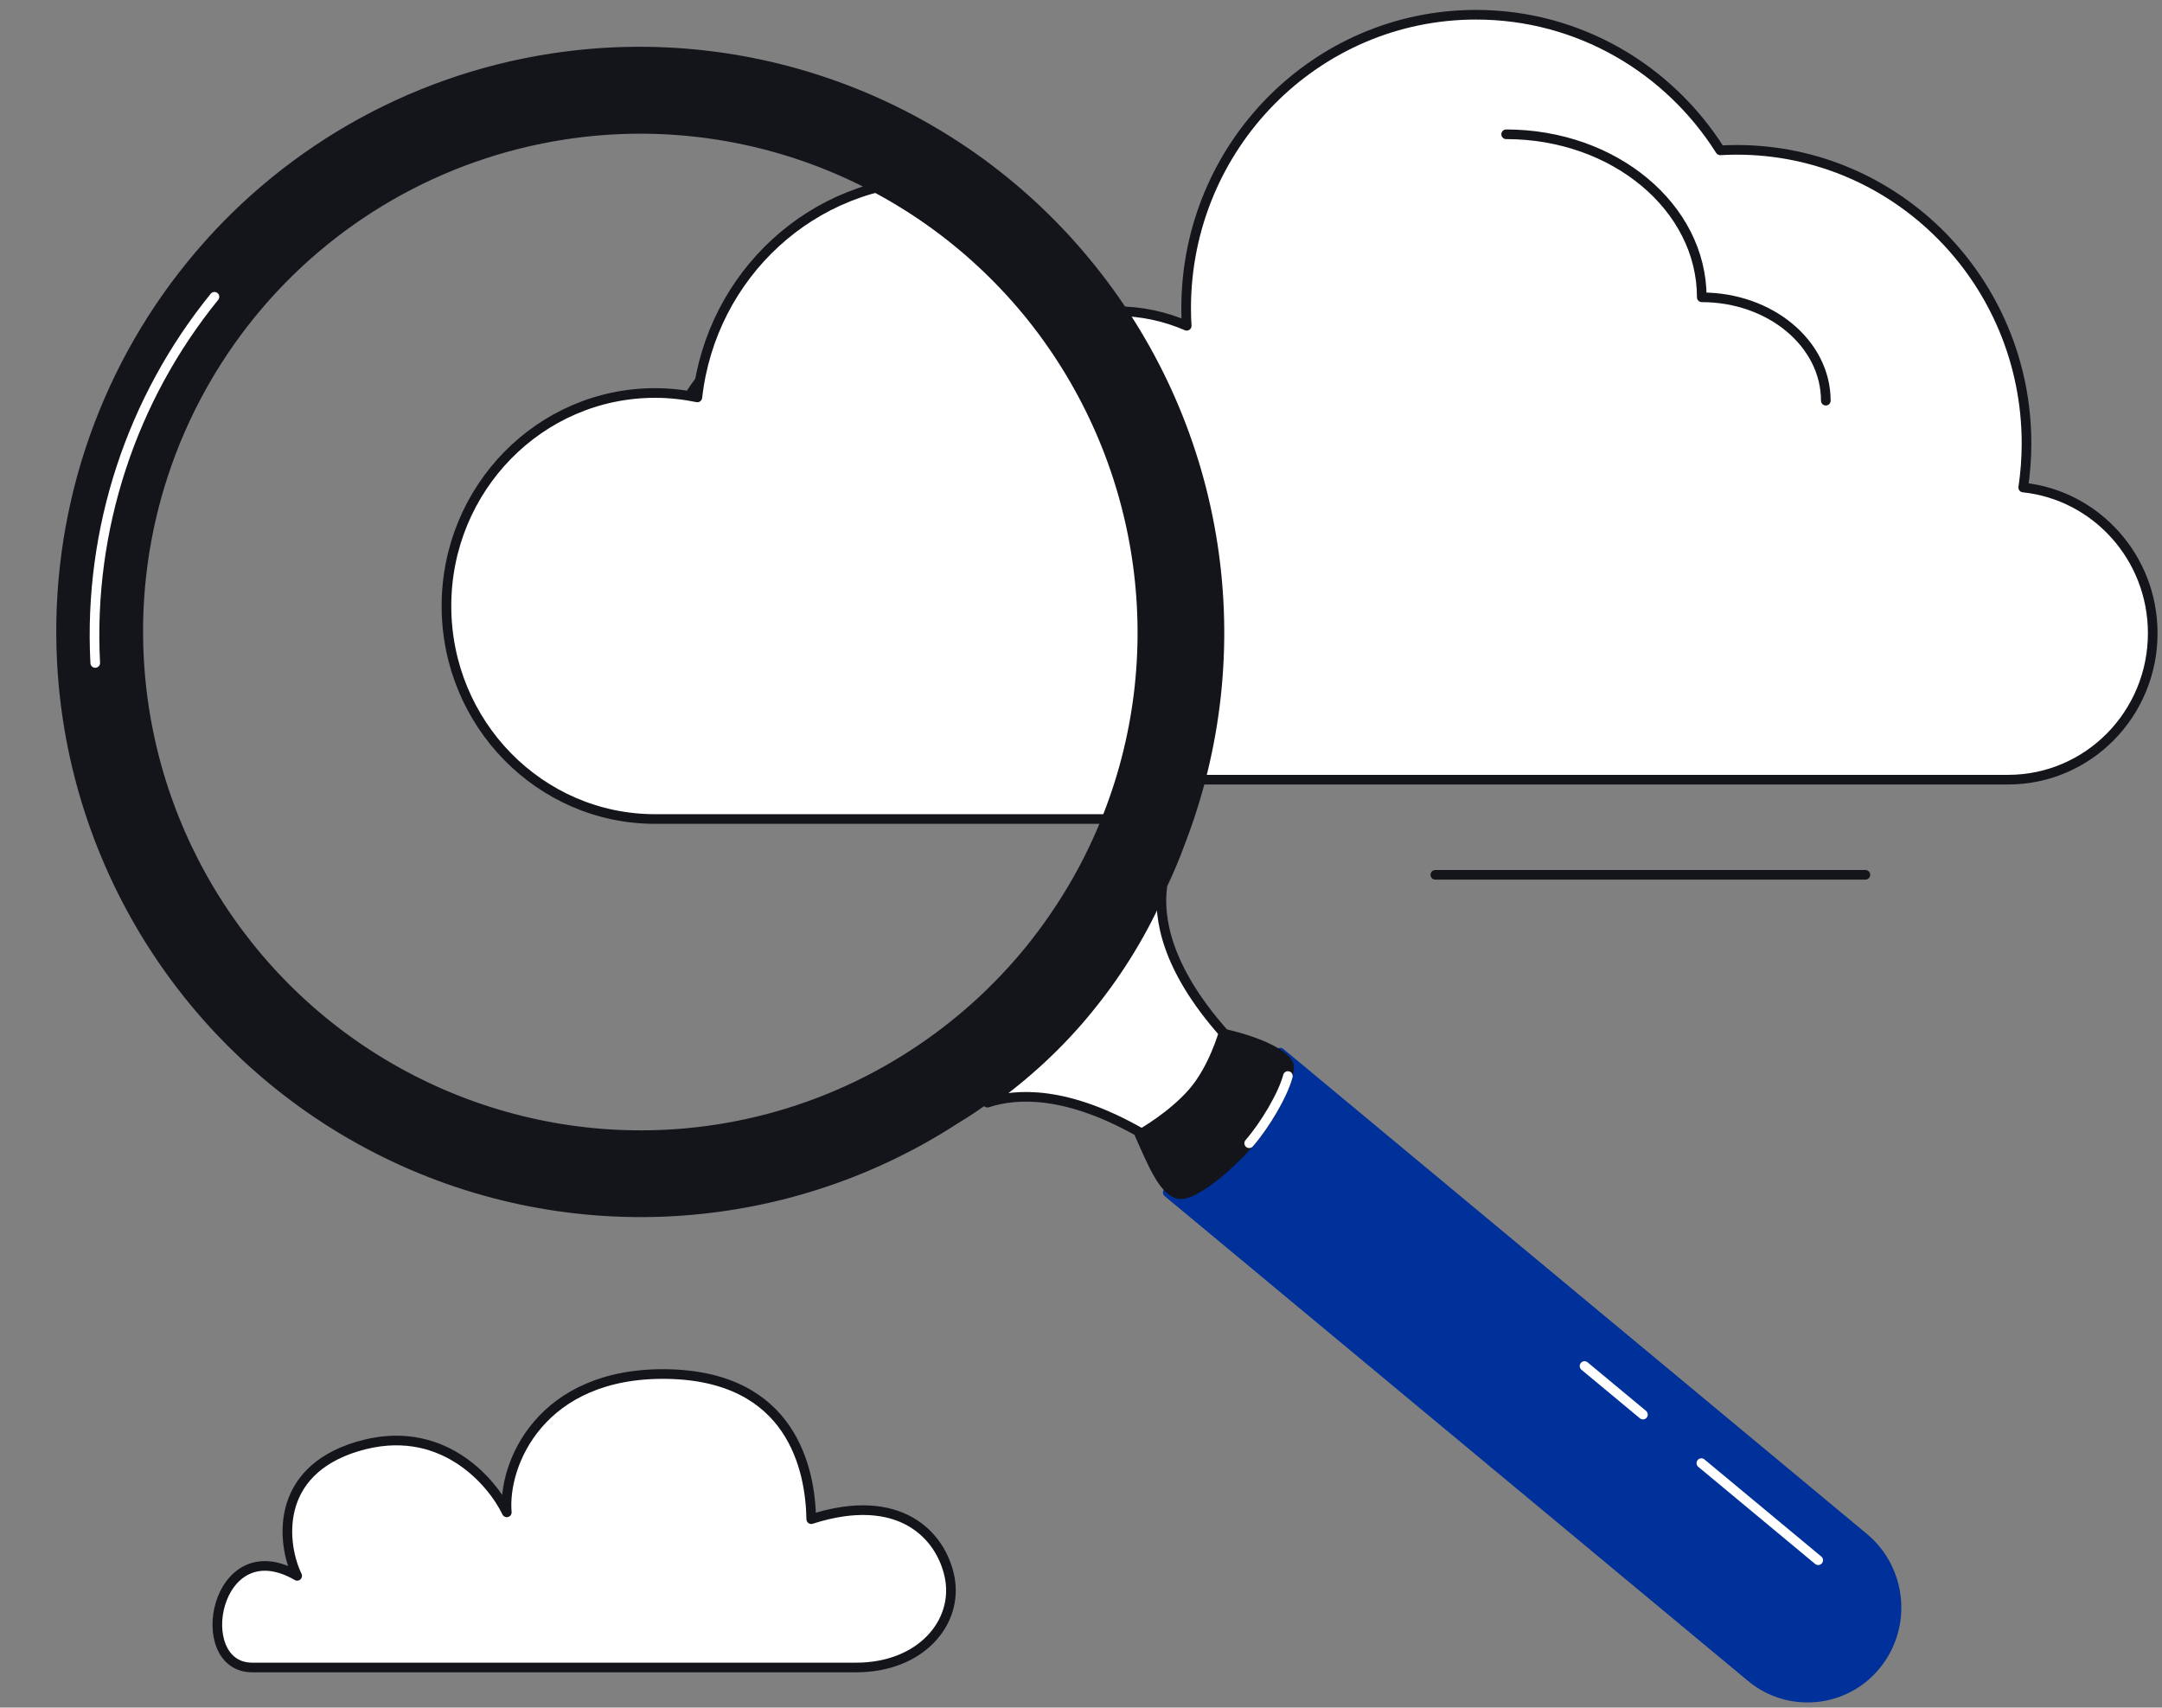 <svg width="314" height="248" viewBox="0 0 314 248" fill="none" xmlns="http://www.w3.org/2000/svg">
<rect x="0" y="0" width="314" height="248" fill="#808080" stroke="none"/>
<path d="M218.558 109.189C224.704 93.411 221.935 75.54 211.382 62.298" stroke="#13151A" stroke-width="1.4" stroke-miterlimit="10" stroke-linecap="round" stroke-linejoin="round"/>
<path d="M291.653 113.234C303.256 113.234 312.653 103.715 312.653 91.963C312.653 80.964 304.408 71.915 293.845 70.805C294.154 68.714 294.322 66.58 294.322 64.403C294.322 40.855 275.471 21.761 252.224 21.761C251.423 21.761 250.637 21.789 249.836 21.832C242.363 9.994 229.272 2.14 214.368 2.14C191.121 2.14 172.27 21.234 172.27 44.782C172.27 45.636 172.298 46.475 172.354 47.315C169.236 45.963 165.794 45.195 162.184 45.195C154.065 45.195 146.831 49.008 142.098 54.941C137.364 49.008 130.13 45.195 122.011 45.195C108.751 45.195 97.85 55.311 96.375 68.344C94.915 68.045 93.397 67.874 91.838 67.874C79.477 67.874 69.448 78.033 69.448 90.554C69.448 103.075 79.477 113.234 91.838 113.234H291.653Z" fill="white" stroke="#13151A" stroke-width="1.4" stroke-miterlimit="10" stroke-linecap="round" stroke-linejoin="round"/>
<path d="M101.282 57.717C103.278 39.94 118.029 26.141 135.973 26.141C146.989 34.188 169.26 54.546 170.207 71.594C171.154 88.641 168.234 110.267 166.655 118.948H95.142C78.415 118.948 64.842 105.091 64.842 88.012C64.842 70.934 78.415 57.077 95.142 57.077C97.252 57.077 99.305 57.309 101.282 57.717Z" fill="white" stroke="#13151A" stroke-width="1.4" stroke-miterlimit="10" stroke-linecap="round" stroke-linejoin="round"/>
<path d="M270.917 127.051L208.461 127.051" stroke="#13151A" stroke-width="1.4" stroke-miterlimit="10" stroke-linecap="round" stroke-linejoin="round"/>
<path d="M218.746 19.502C234.436 19.502 247.159 30.105 247.159 43.18C257.107 43.18 265.174 49.902 265.174 58.193" stroke="#13151A" stroke-width="1.4" stroke-miterlimit="10" stroke-linecap="round" stroke-linejoin="round"/>
<path d="M169.6 173.179L254.325 243.592C259.833 248.17 268.024 247.35 272.516 241.771C277.049 236.14 276.225 227.914 270.666 223.294L185.941 152.882C185.729 154.33 174.832 167.786 169.6 173.179Z" fill="#003099" stroke="#003099" stroke-width="1.4" stroke-miterlimit="10" stroke-linecap="round" stroke-linejoin="round"/>
<path d="M264.066 226.597L247.099 212.496M230.131 198.395L238.615 205.445" stroke="white" stroke-width="1.4" stroke-miterlimit="10" stroke-linecap="round" stroke-linejoin="round"/>
<path d="M171.05 173.387C173.119 173.997 178.401 169.496 181.427 166.037C184.454 162.578 188.067 155.933 187.048 154.362C186.03 152.791 182.259 151.091 177.341 150.038L165.454 164.649C167.487 169.257 168.982 172.777 171.05 173.387Z" fill="#13151A" stroke="#13151A" stroke-width="1.4" stroke-miterlimit="10" stroke-linecap="round" stroke-linejoin="round"/>
<path d="M181.427 166.036C183.722 163.414 186.353 158.961 187.048 156.275" stroke="white" stroke-width="1.4" stroke-miterlimit="10" stroke-linecap="round" stroke-linejoin="round"/>
<path d="M143.416 160.147C147.514 158.781 154.872 158.315 165.81 164.606C165.81 164.606 170.186 162.145 173.212 158.686C176.239 155.227 177.697 149.996 177.697 149.996C169.28 140.486 168.259 133.215 168.79 128.9C166.08 135.235 162.478 141.079 158.234 146.301C154.043 151.507 149.051 156.138 143.416 160.147Z" fill="white" stroke="#13151A" stroke-width="1.4" stroke-miterlimit="10" stroke-linecap="round" stroke-linejoin="round"/>
<path d="M138.764 162.54C113.55 178.892 81.519 180.532 54.762 166.828C28.005 153.123 10.527 126.146 8.984 96.09C7.893 74.915 14.744 54.491 27.733 38.52C40.669 22.564 59.282 11.658 80.197 8.459C109.886 3.919 139.802 15.606 158.584 39.142C177.419 62.663 182.279 94.411 171.373 122.486C168.401 130.669 163.708 138.353 158.238 145.086C152.793 151.787 146.203 158.07 138.764 162.54ZM20.18 95.546C21.542 121.611 36.704 144.987 59.869 156.848C83.103 168.747 110.817 167.324 132.674 153.105C139.121 148.917 144.78 143.803 149.538 137.97C154.243 132.152 158.152 125.583 160.948 118.356C170.416 94.05 166.15 66.521 149.894 46.12C133.585 25.735 107.692 15.593 81.931 19.567C63.835 22.35 47.677 31.79 36.433 45.636C25.188 59.482 19.211 77.167 20.18 95.546Z" fill="#13151A" stroke="#13151A" stroke-width="1.4" stroke-miterlimit="10" stroke-linecap="round" stroke-linejoin="round"/>
<path d="M13.831 96.283C12.815 76.756 19.167 57.855 31.148 43.103" stroke="white" stroke-width="1.4" stroke-linecap="round" stroke-linejoin="round"/>
<path d="M124.346 242.176H36.637C27.576 242.176 31.2 221.951 43.161 228.866C40.986 224.366 39.681 213.785 51.859 210.097C64.037 206.409 71.431 215.146 73.605 219.646C73.001 212.622 78.534 199.297 96.801 199.56C115.068 199.824 117.701 213.5 117.822 220.634C130.735 216.479 136.69 223.022 137.912 229.014C139.253 235.592 133.769 242.176 124.346 242.176Z" fill="white" stroke="#13151A" stroke-width="1.4" stroke-miterlimit="10" stroke-linecap="round" stroke-linejoin="round"/>
</svg>
